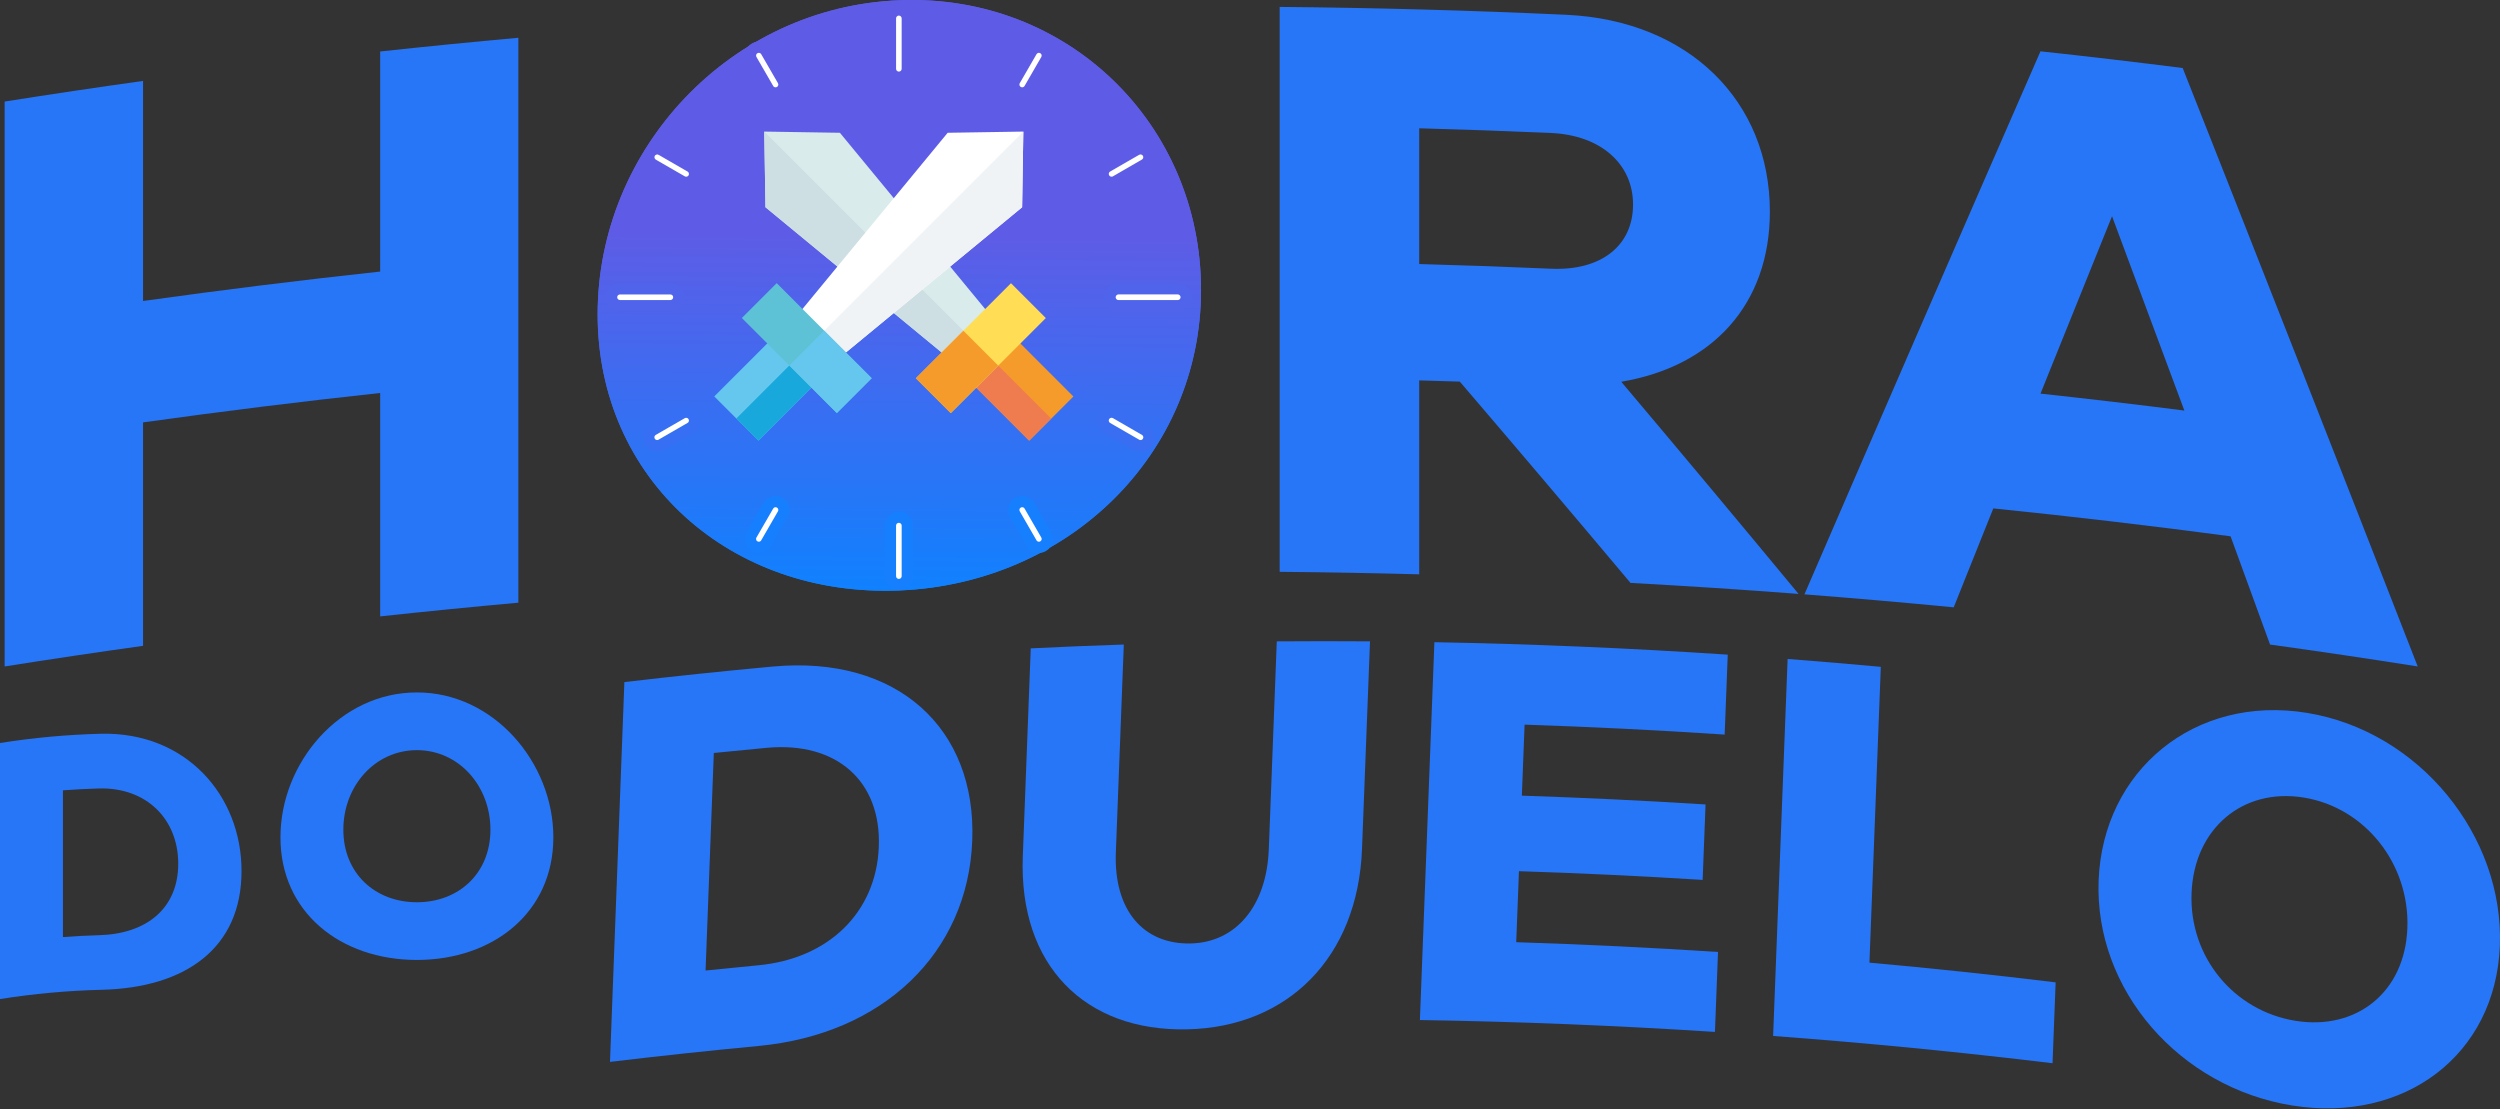 <svg width="133" height="59" viewBox="0 0 133 59" fill="none" xmlns="http://www.w3.org/2000/svg">
<rect x="0" y="0" width="133" height="59" fill="#333333" stroke="none"/>
<path d="M27.577 32.063C25.125 32.284 22.674 32.527 20.225 32.792C20.225 28.83 20.225 24.868 20.225 20.906C16.014 21.362 11.809 21.884 7.61 22.471C7.61 26.433 7.61 30.396 7.61 34.358C5.153 34.701 2.699 35.067 0.247 35.456C0.247 25.438 0.247 15.42 0.247 5.403C2.699 5.015 5.153 4.649 7.61 4.305C7.61 8.207 7.61 12.11 7.61 16.012C11.809 15.425 16.014 14.903 20.225 14.447C20.225 10.544 20.225 6.642 20.225 2.739C22.674 2.474 25.125 2.231 27.577 2.01C27.577 12.027 27.577 22.045 27.577 32.063Z" fill="#2776F7"/>
<path d="M86.743 31.011C83.717 27.408 80.689 23.837 77.661 20.301C76.942 20.278 76.222 20.256 75.502 20.237C75.502 23.676 75.502 27.115 75.502 30.554C73.028 30.487 70.554 30.443 68.079 30.421C68.079 20.403 68.079 10.386 68.079 0.368C73.164 0.413 78.247 0.553 83.328 0.787C89.847 1.09 94.157 5.383 94.157 11.253C94.157 16.191 91.104 19.494 86.249 20.309C89.396 24.036 92.54 27.797 95.683 31.596C92.705 31.368 89.724 31.174 86.743 31.011ZM82.517 14.296C85.17 14.414 86.878 13.078 86.878 10.879C86.878 8.727 85.17 7.193 82.517 7.075C80.18 6.972 77.841 6.889 75.502 6.825C75.502 9.233 75.502 11.64 75.502 14.047C77.841 14.11 80.18 14.193 82.517 14.296Z" fill="#2776F7"/>
<path d="M120.767 34.29C120.067 32.368 119.367 30.45 118.667 28.532C114.465 27.972 110.257 27.477 106.044 27.047C105.342 28.799 104.64 30.554 103.937 32.31C101.292 32.054 98.644 31.824 95.996 31.62C100.186 21.925 104.372 12.296 108.554 2.73C111.077 3.003 113.599 3.299 116.119 3.619C120.293 14.167 124.461 24.778 128.622 35.455C126.006 35.042 123.388 34.653 120.767 34.29ZM112.36 11.503C111.092 14.643 109.823 17.789 108.554 20.941C111.108 21.218 113.659 21.517 116.208 21.842C114.926 18.389 113.643 14.943 112.36 11.503Z" fill="#2776F7"/>
<path fill-rule="evenodd" clip-rule="evenodd" d="M47.835 31.413C56.829 31.045 63.895 24.177 63.895 15.423C63.895 6.638 56.829 -0.353 47.835 0.014C38.841 0.374 31.794 7.938 31.794 16.723C31.794 25.476 38.841 31.773 47.835 31.413Z" fill="url(#paint0_linear)"/>
<path fill-rule="evenodd" clip-rule="evenodd" d="M47.835 31.413C56.829 31.045 63.895 24.177 63.895 15.423C63.895 6.638 56.829 -0.353 47.835 0.014C38.841 0.374 31.794 7.938 31.794 16.723C31.794 25.476 38.841 31.773 47.835 31.413Z" fill="url(#paint1_linear)"/>
<path d="M47.82 4.109C47.573 4.109 47.373 3.908 47.373 3.662V0.977C47.373 0.73 47.573 0.53 47.82 0.53C48.067 0.53 48.267 0.731 48.267 0.977V3.662C48.267 3.908 48.067 4.109 47.82 4.109Z" fill="white"/>
<path fill-rule="evenodd" clip-rule="evenodd" d="M47.82 0.829C47.738 0.829 47.671 0.895 47.671 0.977V3.662C47.671 3.744 47.738 3.81 47.82 3.81C47.903 3.81 47.969 3.743 47.968 3.662L47.968 3.662V0.977C47.968 0.895 47.902 0.829 47.82 0.829ZM47.074 0.977C47.074 0.565 47.409 0.232 47.82 0.232C48.232 0.232 48.566 0.566 48.566 0.977V3.661C48.566 4.074 48.231 4.407 47.82 4.407C47.407 4.407 47.074 4.073 47.074 3.662V0.977Z" fill="#5E5CE6"/>
<path d="M41.26 4.944C41.101 4.944 40.953 4.859 40.874 4.721L39.982 3.177C39.861 2.964 39.936 2.691 40.15 2.57C40.361 2.449 40.631 2.521 40.754 2.732L41.646 4.276C41.769 4.489 41.696 4.762 41.483 4.885C41.415 4.924 41.338 4.944 41.26 4.944Z" fill="white"/>
<path fill-rule="evenodd" clip-rule="evenodd" d="M40.496 2.882C40.455 2.813 40.367 2.79 40.297 2.829L40.297 2.829C40.227 2.869 40.202 2.959 40.242 3.029L41.133 4.572C41.158 4.617 41.207 4.646 41.26 4.646C41.286 4.646 41.311 4.639 41.334 4.626C41.404 4.586 41.428 4.496 41.387 4.425C41.387 4.425 41.387 4.425 41.387 4.425L40.496 2.882ZM40.002 2.31C40.356 2.109 40.806 2.23 41.012 2.581L41.012 2.582L41.904 4.127C42.109 4.482 41.988 4.938 41.632 5.144L41.631 5.144L41.631 5.144C41.518 5.209 41.39 5.243 41.26 5.243C40.995 5.243 40.748 5.102 40.615 4.87C40.615 4.87 40.615 4.87 40.615 4.87L39.724 3.326L39.723 3.325C39.52 2.968 39.645 2.513 40.002 2.31L40.15 2.57L40.002 2.31Z" fill="#5E5CE6"/>
<path d="M36.505 9.7C36.426 9.7 36.349 9.679 36.282 9.64L34.738 8.748C34.526 8.624 34.454 8.351 34.578 8.139C34.702 7.929 34.971 7.856 35.183 7.976L36.727 8.868C36.94 8.991 37.013 9.264 36.89 9.477C36.811 9.615 36.663 9.7 36.505 9.7Z" fill="white"/>
<path fill-rule="evenodd" clip-rule="evenodd" d="M34.836 8.29C34.796 8.359 34.819 8.449 34.888 8.491L36.432 9.382L36.433 9.382C36.453 9.394 36.478 9.401 36.505 9.401C36.557 9.401 36.606 9.373 36.632 9.328L36.632 9.328C36.673 9.257 36.648 9.167 36.578 9.126L35.036 8.236C34.966 8.197 34.877 8.221 34.836 8.29ZM34.321 7.988C34.528 7.637 34.977 7.516 35.331 7.717L35.332 7.717L36.877 8.609C36.877 8.609 36.877 8.609 36.877 8.609C37.233 8.815 37.354 9.27 37.149 9.626C37.016 9.857 36.77 9.998 36.505 9.998C36.375 9.998 36.246 9.965 36.132 9.898L34.588 9.007L34.587 9.006C34.233 8.799 34.114 8.342 34.321 7.988L34.321 7.988Z" fill="#5E5CE6"/>
<path d="M34.961 23.71C34.715 23.71 34.515 23.511 34.515 23.265C34.515 23.106 34.6 22.959 34.738 22.879L36.28 21.989C36.492 21.865 36.765 21.936 36.889 22.148C37.013 22.36 36.942 22.633 36.73 22.757C36.729 22.757 36.727 22.759 36.725 22.76L35.183 23.65C35.115 23.69 35.039 23.71 34.961 23.71Z" fill="white"/>
<path fill-rule="evenodd" clip-rule="evenodd" d="M36.632 22.299C36.591 22.229 36.501 22.206 36.431 22.247L36.43 22.247L34.888 23.137C34.888 23.137 34.888 23.137 34.888 23.137C34.842 23.164 34.814 23.213 34.814 23.265C34.814 23.346 34.88 23.412 34.961 23.412C34.987 23.412 35.011 23.405 35.031 23.393L35.032 23.392L36.577 22.5C36.578 22.5 36.578 22.5 36.579 22.499C36.58 22.499 36.581 22.498 36.583 22.497L36.584 22.497C36.65 22.455 36.672 22.367 36.632 22.299ZM36.13 21.731C36.484 21.524 36.939 21.643 37.147 21.997C37.354 22.351 37.236 22.807 36.881 23.014L36.854 23.03L36.853 23.03L35.333 23.908C35.219 23.975 35.09 24.009 34.961 24.009C34.55 24.009 34.217 23.676 34.217 23.265C34.217 22.999 34.359 22.754 34.588 22.621L34.589 22.62L36.13 21.731Z" fill="#366FF3"/>
<path d="M40.368 29.118C40.123 29.118 39.923 28.918 39.923 28.673C39.923 28.595 39.944 28.518 39.983 28.451L40.873 26.909C40.995 26.695 41.266 26.621 41.48 26.742C41.695 26.864 41.769 27.135 41.648 27.349C41.647 27.351 41.646 27.353 41.645 27.354L40.754 28.895C40.674 29.034 40.527 29.118 40.368 29.118Z" fill="white"/>
<path fill-rule="evenodd" clip-rule="evenodd" d="M41.333 27.002C41.262 26.962 41.173 26.986 41.133 27.057L41.132 27.058L40.241 28.601L40.241 28.601C40.229 28.622 40.222 28.647 40.222 28.673C40.222 28.753 40.287 28.819 40.368 28.82C40.422 28.82 40.47 28.792 40.496 28.746C40.496 28.746 40.496 28.746 40.496 28.746L41.391 27.196C41.427 27.125 41.401 27.041 41.333 27.002ZM40.614 26.761C40.818 26.404 41.27 26.28 41.627 26.482L41.628 26.482C41.983 26.684 42.107 27.131 41.913 27.486C41.908 27.496 41.902 27.506 41.897 27.514L41.013 29.045C40.879 29.276 40.634 29.417 40.368 29.417L40.367 29.417C39.958 29.416 39.625 29.083 39.625 28.673C39.625 28.544 39.658 28.415 39.725 28.301L40.614 26.761Z" fill="#167FFD"/>
<path d="M55.271 29.118C55.111 29.118 54.964 29.033 54.884 28.895L53.992 27.35C53.87 27.135 53.945 26.863 54.159 26.741C54.372 26.621 54.641 26.693 54.764 26.904L55.656 28.449C55.779 28.662 55.706 28.935 55.493 29.058C55.425 29.098 55.348 29.118 55.271 29.118Z" fill="white"/>
<path fill-rule="evenodd" clip-rule="evenodd" d="M54.306 27.001C54.236 27.041 54.211 27.131 54.251 27.201L55.142 28.745C55.169 28.791 55.218 28.82 55.271 28.82C55.296 28.82 55.321 28.813 55.342 28.8L55.343 28.8L55.344 28.799C55.414 28.759 55.439 28.669 55.398 28.598L54.507 27.054C54.465 26.985 54.377 26.961 54.306 27.001ZM54.012 26.482C54.366 26.28 54.816 26.401 55.022 26.753L55.022 26.754L55.915 28.3C56.12 28.655 55.999 29.11 55.644 29.316C55.529 29.383 55.4 29.417 55.271 29.417C55.005 29.417 54.759 29.275 54.625 29.044L53.733 27.498L53.732 27.497C53.529 27.139 53.655 26.685 54.011 26.482L54.012 26.482Z" fill="#167FFD"/>
<path d="M60.678 23.71C60.599 23.71 60.522 23.69 60.454 23.65L58.908 22.757C58.695 22.633 58.624 22.359 58.748 22.146C58.872 21.936 59.142 21.863 59.355 21.984L60.901 22.877C61.114 23 61.187 23.274 61.064 23.487C60.984 23.625 60.837 23.71 60.678 23.71Z" fill="white"/>
<path fill-rule="evenodd" clip-rule="evenodd" d="M59.206 22.243C59.136 22.204 59.047 22.228 59.006 22.298L59.006 22.298C58.965 22.367 58.988 22.458 59.058 22.5L60.604 23.392C60.626 23.405 60.651 23.412 60.678 23.412C60.73 23.412 60.779 23.384 60.806 23.337C60.846 23.267 60.822 23.177 60.752 23.136L59.206 22.243ZM58.491 21.995C58.697 21.644 59.148 21.523 59.502 21.724L59.503 21.725L61.05 22.619C61.05 22.619 61.05 22.619 61.05 22.619C61.05 22.619 61.05 22.619 61.05 22.619C61.406 22.824 61.528 23.28 61.323 23.636L61.323 23.637C61.189 23.866 60.944 24.009 60.678 24.009C60.547 24.009 60.419 23.975 60.305 23.909C60.305 23.909 60.305 23.909 60.305 23.909L58.758 23.015L58.757 23.015C58.403 22.807 58.282 22.351 58.491 21.996" fill="#396EF2"/>
<path d="M59.135 9.7C58.889 9.7 58.689 9.5 58.689 9.254C58.689 9.094 58.774 8.947 58.911 8.867L60.455 7.976C60.669 7.854 60.942 7.929 61.063 8.143C61.184 8.355 61.111 8.624 60.901 8.748L59.357 9.639C59.29 9.679 59.213 9.7 59.135 9.7Z" fill="white"/>
<path fill-rule="evenodd" clip-rule="evenodd" d="M60.604 8.235L59.062 9.125C59.062 9.125 59.062 9.125 59.061 9.125C59.015 9.153 58.987 9.202 58.987 9.254C58.987 9.335 59.053 9.401 59.135 9.401C59.162 9.401 59.185 9.394 59.204 9.383L59.206 9.382L60.75 8.49C60.82 8.449 60.843 8.36 60.804 8.291L60.803 8.29C60.764 8.22 60.674 8.195 60.604 8.235ZM61.323 7.996C61.12 7.638 60.665 7.513 60.308 7.717L60.307 7.717L58.762 8.609L58.761 8.609C58.533 8.742 58.39 8.987 58.39 9.254C58.39 9.665 58.724 9.998 59.135 9.998C59.264 9.998 59.393 9.965 59.508 9.897L61.051 9.006L61.052 9.005C61.403 8.799 61.524 8.35 61.323 7.996Z" fill="#5E5CE6"/>
<path d="M54.379 4.944C54.133 4.944 53.933 4.744 53.934 4.498C53.934 4.42 53.954 4.343 53.994 4.275L54.885 2.732C55.009 2.52 55.283 2.448 55.495 2.573C55.705 2.696 55.777 2.966 55.657 3.177L54.766 4.721C54.686 4.86 54.539 4.944 54.379 4.944Z" fill="white"/>
<path fill-rule="evenodd" clip-rule="evenodd" d="M55.143 2.882L54.252 4.425C54.239 4.447 54.233 4.472 54.233 4.498L54.233 4.499C54.232 4.579 54.297 4.645 54.38 4.646C54.433 4.645 54.481 4.618 54.507 4.572C54.507 4.572 54.507 4.572 54.507 4.572L55.398 3.03C55.437 2.96 55.413 2.871 55.343 2.83L55.343 2.83C55.274 2.789 55.184 2.812 55.143 2.882ZM55.646 2.315C55.291 2.107 54.835 2.227 54.627 2.581L54.627 2.581L53.735 4.126C53.735 4.126 53.735 4.126 53.735 4.126C53.669 4.24 53.636 4.368 53.636 4.498C53.635 4.91 53.969 5.242 54.379 5.243L54.379 5.243C54.645 5.243 54.891 5.102 55.024 4.871L55.916 3.326L55.917 3.325C56.117 2.971 55.996 2.522 55.646 2.315" fill="#5E5CE6"/>
<path d="M35.665 16.26H32.983C32.736 16.26 32.536 16.06 32.536 15.813C32.536 15.567 32.736 15.366 32.983 15.366H35.665C35.911 15.366 36.112 15.566 36.112 15.813C36.111 16.06 35.911 16.26 35.665 16.26Z" fill="white"/>
<path fill-rule="evenodd" clip-rule="evenodd" d="M32.983 15.665C32.901 15.665 32.834 15.731 32.834 15.813C32.834 15.895 32.901 15.962 32.983 15.962H35.665C35.746 15.962 35.813 15.896 35.813 15.813C35.813 15.731 35.746 15.665 35.665 15.665H32.983ZM32.237 15.813C32.237 15.402 32.571 15.068 32.983 15.068H35.665C36.076 15.068 36.41 15.401 36.41 15.813L36.41 15.814C36.409 16.225 36.077 16.559 35.665 16.559H32.983C32.572 16.559 32.237 16.226 32.237 15.813Z" fill="#5063EB"/>
<path d="M47.82 31.097C47.573 31.097 47.372 30.897 47.372 30.649V27.962C47.372 27.715 47.573 27.515 47.82 27.515C48.067 27.515 48.268 27.715 48.268 27.962V30.649C48.268 30.897 48.067 31.097 47.82 31.097Z" fill="white"/>
<path fill-rule="evenodd" clip-rule="evenodd" d="M47.82 27.813C47.737 27.813 47.67 27.88 47.67 27.962V30.649C47.67 30.732 47.737 30.799 47.82 30.799C47.902 30.799 47.969 30.732 47.969 30.649V27.962C47.969 27.88 47.902 27.813 47.82 27.813ZM47.073 27.962C47.073 27.55 47.408 27.216 47.82 27.216C48.232 27.216 48.566 27.55 48.566 27.962V30.649C48.566 31.061 48.232 31.396 47.82 31.396C47.408 31.396 47.073 31.061 47.073 30.649V27.962Z" fill="#167FFD"/>
<path d="M62.654 16.263H59.505C59.257 16.263 59.055 16.062 59.055 15.813C59.055 15.565 59.257 15.363 59.505 15.363H62.654C62.903 15.363 63.104 15.565 63.104 15.813C63.104 16.062 62.903 16.263 62.654 16.263Z" fill="white"/>
<path fill-rule="evenodd" clip-rule="evenodd" d="M59.505 15.662C59.422 15.662 59.353 15.73 59.353 15.813C59.353 15.897 59.422 15.965 59.505 15.965H62.654C62.737 15.965 62.806 15.897 62.806 15.813C62.806 15.729 62.738 15.662 62.654 15.662H59.505ZM58.756 15.813C58.756 15.4 59.092 15.065 59.505 15.065H62.654C63.068 15.065 63.403 15.4 63.403 15.813L63.403 15.814C63.402 16.226 63.068 16.562 62.654 16.562H59.505C59.092 16.562 58.756 16.227 58.756 15.813Z" fill="#5063EB"/>
<path d="M57.105 21.093L54.755 23.442L51.276 19.963L53.626 17.613L57.105 21.093Z" fill="#F59B2B"/>
<path d="M51.268 19.963L52.443 18.788L55.922 22.267L54.747 23.442L51.268 19.963Z" fill="#EF7C4E"/>
<path d="M40.658 7L44.683 7.064L53.67 17.968L51.626 20.012L40.723 11.025L40.658 7Z" fill="#DAEBEC"/>
<path d="M40.723 11.025L50.095 18.751L51.405 19.83L51.626 20.012L52.648 18.99L40.658 7L40.723 11.025Z" fill="#CDDFE2"/>
<path d="M55.638 16.92L50.582 21.976L48.728 20.122L53.784 15.066L55.638 16.92Z" fill="#FFDD54"/>
<path d="M48.721 20.122L51.249 17.594L53.103 19.448L50.575 21.976L48.721 20.122Z" fill="#F59B2B"/>
<path d="M41.479 17.611L43.829 19.961L40.35 23.44L38 21.09L41.479 17.611Z" fill="#65C7ED"/>
<path d="M39.171 22.266L42.65 18.787L43.825 19.962L40.346 23.441L39.171 22.266Z" fill="#18A8DB"/>
<path d="M54.441 7L50.416 7.064L41.429 17.968L43.473 20.012L54.377 11.025L54.441 7Z" fill="white"/>
<path d="M54.377 11.025L45.004 18.751L43.694 19.83L43.473 20.012L42.451 18.99L54.441 7L54.377 11.025Z" fill="#F0F3F6"/>
<path d="M41.32 15.064L46.376 20.12L44.522 21.974L39.466 16.917L41.32 15.064Z" fill="#5DC2D6"/>
<path d="M41.991 19.448L43.844 17.594L46.373 20.122L44.519 21.976L41.991 19.448Z" fill="#65C7ED"/>
<path d="M41.125 35.459C47.729 34.856 51.953 38.739 51.724 44.717C51.496 50.712 46.961 55.023 40.358 55.645C37.719 55.895 35.084 56.177 32.452 56.492C32.707 49.756 32.962 43.021 33.217 36.287C35.849 35.978 38.485 35.702 41.125 35.459ZM40.343 51.353C44.077 51.001 46.619 48.543 46.753 45.048C46.886 41.559 44.517 39.438 40.782 39.784C39.846 39.871 38.91 39.963 37.975 40.058C37.829 43.916 37.682 47.774 37.536 51.632C38.471 51.534 39.407 51.442 40.343 51.353Z" fill="#2776F7"/>
<path d="M72.459 45.166C72.238 50.933 68.516 54.64 63.171 54.76C57.706 54.887 54.193 51.343 54.413 45.562C54.554 41.872 54.695 38.182 54.836 34.493C56.485 34.412 58.135 34.344 59.786 34.289C59.645 37.976 59.504 41.664 59.363 45.352C59.246 48.419 60.824 50.249 63.347 50.192C65.719 50.139 67.384 48.237 67.501 45.173C67.642 41.489 67.784 37.805 67.925 34.121C69.577 34.108 71.231 34.108 72.884 34.12C72.742 37.803 72.601 41.484 72.459 45.166Z" fill="#2776F7"/>
<path d="M91.235 54.898C86.004 54.56 80.77 54.349 75.539 54.266C75.796 47.565 76.053 40.865 76.31 34.165C81.511 34.26 86.715 34.481 91.916 34.828C91.862 36.245 91.807 37.663 91.752 39.08C88.205 38.845 84.657 38.669 81.108 38.551C81.059 39.81 81.011 41.07 80.963 42.329C84.22 42.436 87.478 42.592 90.735 42.797C90.684 44.135 90.632 45.473 90.581 46.811C87.324 46.606 84.066 46.452 80.808 46.347C80.76 47.606 80.711 48.866 80.663 50.125C84.242 50.239 87.82 50.413 91.398 50.645C91.343 52.063 91.289 53.481 91.235 54.898Z" fill="#2776F7"/>
<path d="M109.195 56.564C104.246 55.966 99.289 55.482 94.33 55.114C94.587 48.428 94.844 41.742 95.101 35.057C96.754 35.183 98.407 35.323 100.059 35.476C99.857 40.721 99.656 45.967 99.454 51.213C102.759 51.511 106.061 51.86 109.36 52.261C109.305 53.695 109.25 55.129 109.195 56.564Z" fill="#2776F7"/>
<path d="M132.992 50.313C132.769 56.126 127.918 59.773 121.937 58.811C115.956 57.846 111.423 52.672 111.647 46.842C111.872 40.989 116.759 36.943 122.738 37.926C128.717 38.905 133.215 44.478 132.992 50.313ZM128.072 49.383C128.203 45.956 125.824 42.963 122.565 42.431C119.307 41.898 116.723 44.084 116.591 47.516C116.461 50.922 118.851 53.778 122.11 54.306C125.369 54.833 127.941 52.783 128.072 49.383Z" fill="#2776F7"/>
<path d="M5.385 39.035C9.898 38.936 12.852 42.322 12.849 46.339C12.852 50.414 9.898 52.558 5.385 52.657C3.583 52.702 1.785 52.867 0 53.15C0 48.609 0 44.069 0 39.528C1.785 39.245 3.584 39.081 5.385 39.035ZM5.262 49.753C7.812 49.686 9.482 48.315 9.482 45.947C9.482 43.598 7.812 41.879 5.262 41.946C4.623 41.964 3.985 41.998 3.348 42.045C3.348 44.648 3.348 47.25 3.348 49.852C3.985 49.804 4.623 49.771 5.262 49.753Z" fill="#2776F7"/>
<path d="M29.438 44.546C29.44 48.522 26.263 51.063 22.179 51.07C18.096 51.064 14.919 48.522 14.921 44.546C14.919 40.573 18.095 36.832 22.179 36.838C26.263 36.832 29.44 40.573 29.438 44.546ZM26.091 44.14C26.092 41.806 24.403 39.907 22.179 39.908C19.955 39.908 18.266 41.806 18.266 44.14C18.266 46.461 19.955 47.999 22.179 48C24.403 47.999 26.092 46.461 26.091 44.14Z" fill="#2776F7"/>
<defs>
<linearGradient id="paint0_linear" x1="48" y1="12.5" x2="47.845" y2="31.427" gradientUnits="userSpaceOnUse">
<stop stop-color="#5E5CE6"/>
<stop offset="1" stop-color="#1081FE"/>
</linearGradient>
<linearGradient id="paint1_linear" x1="48" y1="12.5" x2="47.845" y2="31.427" gradientUnits="userSpaceOnUse">
<stop stop-color="#5E5CE6"/>
<stop offset="1" stop-color="#1081FE"/>
</linearGradient>
</defs>
</svg>
